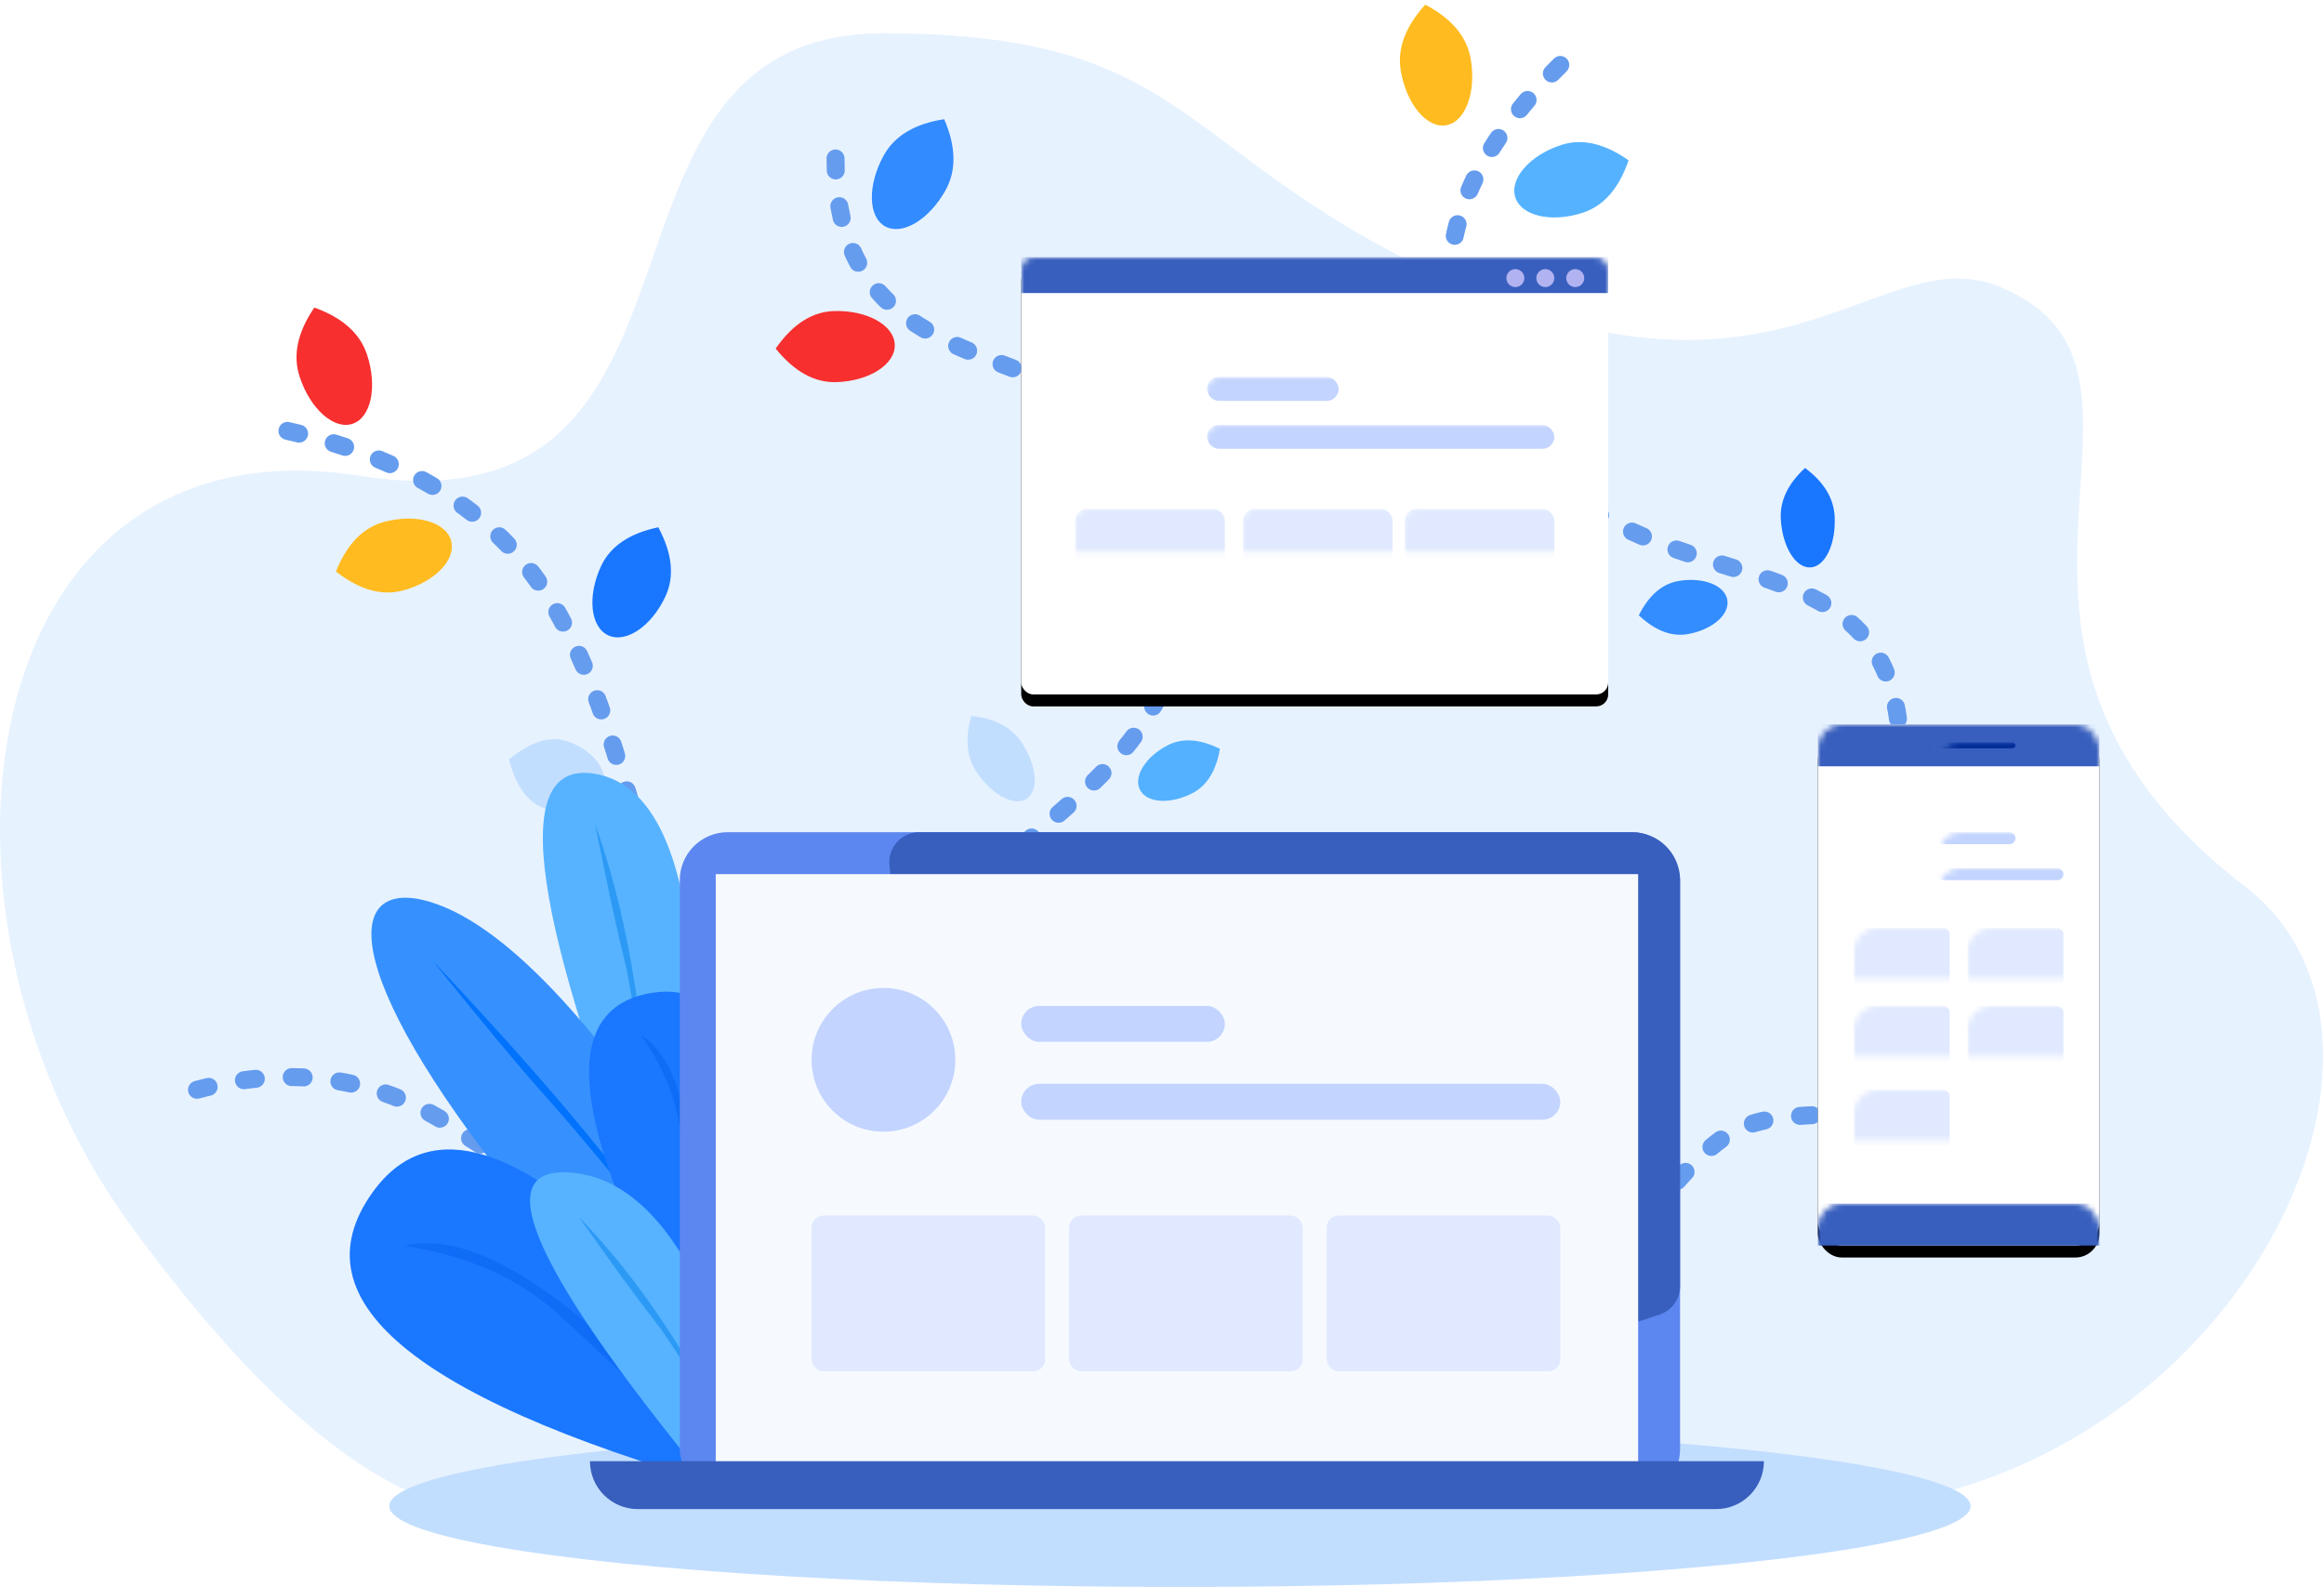 <?xml version="1.0" encoding="UTF-8"?>
<svg width="388px" height="265px" viewBox="0 0 388 265" version="1.1" xmlns="http://www.w3.org/2000/svg" xmlns:xlink="http://www.w3.org/1999/xlink">
    <!-- Generator: Sketch 55.2 (78181) - https://sketchapp.com -->
    <title>编组 9</title>
    <desc>Created with Sketch.</desc>
    <defs>
        <rect id="path-1" x="0" y="0" width="98" height="73" rx="2"></rect>
        <filter x="-31.6%" y="-39.7%" width="163.3%" height="184.9%" filterUnits="objectBoundingBox" id="filter-3">
            <feOffset dx="0" dy="2" in="SourceAlpha" result="shadowOffsetOuter1"></feOffset>
            <feGaussianBlur stdDeviation="10" in="shadowOffsetOuter1" result="shadowBlurOuter1"></feGaussianBlur>
            <feColorMatrix values="0 0 0 0 0.825   0 0 0 0 0.905   0 0 0 0 1  0 0 0 1 0" type="matrix" in="shadowBlurOuter1"></feColorMatrix>
        </filter>
        <rect id="path-4" x="0" y="0" width="47" height="87" rx="4"></rect>
        <filter x="-66.0%" y="-33.3%" width="231.9%" height="171.3%" filterUnits="objectBoundingBox" id="filter-6">
            <feOffset dx="0" dy="2" in="SourceAlpha" result="shadowOffsetOuter1"></feOffset>
            <feGaussianBlur stdDeviation="10" in="shadowOffsetOuter1" result="shadowBlurOuter1"></feGaussianBlur>
            <feColorMatrix values="0 0 0 0 0.825   0 0 0 0 0.905   0 0 0 0 1  0 0 0 1 0" type="matrix" in="shadowBlurOuter1"></feColorMatrix>
        </filter>
    </defs>
    <g id="3.2.3下载管理" stroke="none" stroke-width="1" fill="none" fill-rule="evenodd">
        <g id="3.2.3下载管理-我的未登录" transform="translate(-761, -396)">
            <g id="编组-9" transform="translate(761, 373)">
                <path d="M88.344,275.126 C69.674,278.501 47.531,262.689 21.915,227.689 C-16.509,175.189 -4.772,92.245 60.025,102.423 C124.823,112.602 93.495,28.556 147.495,28.556 C201.495,28.556 195.624,50.34 246.995,71.923 C298.366,93.507 314.487,62.718 333.995,70.923 C368.253,85.332 320.678,129.382 374.753,170.923 C409.468,197.592 371.472,272.923 304.366,275.126 C259.628,276.594 187.621,276.594 88.344,275.126 Z" id="路径-2" fill="#E7F2FF"></path>
                <g id="花备份" transform="translate(83.298, 220.788) scale(-1, 1) rotate(-392) translate(-83.298, -220.788) translate(31.298, 207.288)" stroke="#659CEE" stroke-dasharray="2,6" stroke-linecap="round" stroke-width="3">
                    <path d="M38.772,-37.624 C51.038,-26.204 56.824,-12.541 56.13,3.365 C55.089,27.224 65.763,17.579 64.657,30.247 C63.55,42.915 56.189,53.494 58.473,65.171" id="路径-17" transform="translate(51.755, 13.774) scale(-1, 1) rotate(-90) translate(-51.755, -13.774) "></path>
                </g>
                <g id="花备份-2" transform="translate(299.726, 206.93) scale(-1, 1) rotate(-411) translate(-299.726, -206.93) translate(282.226, 159.43)">
                    <path d="M27.988,1.508 C12.824,9.761 5.699,18.392 6.613,27.402 C7.985,40.915 19.608,49.724 18.501,61.378 C17.394,73.033 10.033,82.765 12.318,93.508" id="路径-17" stroke="#659CEE" stroke-width="3" stroke-linecap="round" stroke-dasharray="2,6" transform="translate(17.262, 47.508) rotate(-8) translate(-17.262, -47.508) "></path>
                    <path d="M16.757,39.47 C21.347,39.461 25.074,36.803 25.08,33.533 C25.086,30.264 21.37,27.62 16.78,27.629 C13.719,27.635 10.945,29.613 8.457,33.565 C10.93,37.507 13.697,39.475 16.757,39.47 Z" id="椭圆形备份-5" fill="#C2DEFF" transform="translate(16.768, 33.549) rotate(117) translate(-16.768, -33.549) "></path>
                </g>
                <g id="编组-8备份" opacity="0" transform="translate(306, 238.5) scale(-1, 1) rotate(-76) translate(-306, -238.5) translate(240, 162)">
                    <g id="编组-7" transform="translate(59.374, 59.576) rotate(26) translate(-59.374, -59.576) translate(14.874, 15.576)">
                        <path d="M10.33,65.627 C10.33,65.627 45.716,18.354 69.498,16.384 C82.108,15.339 83.661,26.785 56.601,49.6 C50.6,54.659 36.705,62.175 14.916,72.148 C11.858,67.8 10.33,65.627 10.33,65.627 Z" id="路径-13备份-2" fill="#3691FF" transform="translate(44.283, 44.233) rotate(-43) translate(-44.283, -44.233) "></path>
                        <path d="M48.003,12.071 C43.902,32.672 41.912,48.626 42.034,59.934 C43.345,47.709 44.392,39.294 45.175,34.689 C45.957,30.083 46.9,22.544 48.003,12.071 Z" id="路径-16" fill="#0072FB" transform="translate(45.015, 36.002) rotate(2) translate(-45.015, -36.002) "></path>
                    </g>
                    <g id="编组-6" transform="translate(47.602, 61.162) rotate(-366) translate(-47.602, -61.162) translate(14.102, 28.162)">
                        <path d="M7.671,47.071 C7.671,47.071 30.97,6.271 53.728,12.967 C68.901,17.43 54.486,31.037 10.485,53.786 C8.609,49.309 7.671,47.071 7.671,47.071 Z" id="路径-13备份" fill="#57B3FF" transform="translate(33.618, 33.005) rotate(-43) translate(-33.618, -33.005) "></path>
                        <path d="M35.935,11.384 C30.555,24.536 27.455,40.201 26.636,58.38 C28.232,45.04 29.658,36.176 30.912,31.788 C32.166,27.399 33.841,20.598 35.935,11.384 Z" id="路径-15" fill="#2C9AF5" transform="translate(31.285, 34.882) rotate(2) translate(-31.285, -34.882) "></path>
                    </g>
                    <g id="编组-3" transform="translate(70.709, 90.959) rotate(-328) translate(-70.709, -90.959) translate(26.709, 46.959)">
                        <path d="M10.193,65.663 C10.193,65.663 45.605,18.414 69.322,16.384 C81.898,15.307 83.415,26.72 56.372,49.55 C50.375,54.613 36.5,62.148 14.748,72.155 C11.711,67.827 10.193,65.663 10.193,65.663 Z" id="路径-13备份-2" fill="#3691FF" transform="translate(44.107, 44.235) rotate(-43) translate(-44.107, -44.235) "></path>
                        <path d="M47.798,12.071 C43.724,32.671 41.748,48.625 41.871,59.933 C43.172,47.709 44.212,39.294 44.989,34.689 C45.767,30.083 46.703,22.544 47.798,12.071 Z" id="路径-16" fill="#0072FB" transform="translate(44.831, 36.002) rotate(2) translate(-44.831, -36.002) "></path>
                    </g>
                    <g id="编组-4" transform="translate(72.169, 117.444) rotate(17) translate(-72.169, -117.444) translate(45.669, 88.944)">
                        <path d="M1.354,45.132 C1.354,45.132 19.6,-11.306 44.286,3.494 C60.743,13.361 47.739,30.798 5.274,55.806 C2.661,48.69 1.354,45.132 1.354,45.132 Z" id="路径-13" fill="#1A77FF" transform="translate(26.268, 28.413) rotate(2) translate(-26.268, -28.413) "></path>
                        <path d="M10.733,45.308 C21.628,23.507 32.2,12.165 42.448,11.281 C34.106,15.064 28.023,19.955 24.198,25.955 C20.372,31.954 15.661,39.626 10.064,48.973 L10.733,45.308 Z" id="路径-14" fill="#0E6CF6" transform="translate(26.256, 30.127) rotate(2) translate(-26.256, -30.127) "></path>
                    </g>
                    <g id="编组-2" transform="translate(59.696, 83.042) rotate(-17) translate(-59.696, -83.042) translate(33.196, 54.542)">
                        <path d="M1.354,45.132 C1.354,45.132 19.6,-11.306 44.286,3.494 C60.743,13.361 47.739,30.798 5.274,55.806 C2.661,48.69 1.354,45.132 1.354,45.132 Z" id="路径-13" fill="#1A77FF" transform="translate(26.268, 28.413) rotate(2) translate(-26.268, -28.413) "></path>
                        <path d="M10.733,45.308 C21.628,23.507 32.2,12.165 42.448,11.281 C34.106,15.064 28.023,19.955 24.198,25.955 C20.372,31.954 15.661,39.626 10.064,48.973 L10.733,45.308 Z" id="路径-14" fill="#0E6CF6" transform="translate(26.256, 30.127) rotate(2) translate(-26.256, -30.127) "></path>
                    </g>
                    <g id="编组-5" transform="translate(58.342, 116.934) rotate(21) translate(-58.342, -116.934) translate(31.842, 90.434)">
                        <path d="M5.904,36.656 C5.904,36.656 23.297,4.418 42.238,10.822 C54.865,15.091 43.616,25.564 8.492,42.24 C6.766,38.517 5.904,36.656 5.904,36.656 Z" id="路径-13备份" fill="#57B3FF" transform="translate(26.575, 26.11) rotate(-43) translate(-26.575, -26.11) "></path>
                        <path d="M28.768,9.461 C24.108,19.672 21.4,31.823 20.643,45.915 C22.053,35.571 23.304,28.696 24.394,25.291 C25.484,21.886 26.942,16.61 28.768,9.461 Z" id="路径-15" fill="#2C9AF5" transform="translate(24.705, 27.688) rotate(2) translate(-24.705, -27.688) "></path>
                    </g>
                </g>
                <g id="花" transform="translate(104, 152.5) scale(-1, 1) rotate(-315) translate(-104, -152.5) translate(68, 58)">
                    <path d="M53.191,14.519 C38.026,30.103 30.901,46.4 31.815,63.412 C33.187,88.929 44.81,105.56 43.703,127.567 C42.597,149.573 35.236,167.95 37.52,188.235" id="路径-17" stroke="#659CEE" stroke-width="3" stroke-linecap="round" stroke-dasharray="2,6" transform="translate(42.464, 101.377) rotate(-12) translate(-42.464, -101.377) "></path>
                    <path d="M21.797,17.835 C27.437,17.846 32.004,15.204 31.998,11.934 C31.991,8.664 27.414,6.005 21.775,5.994 C18.015,5.987 14.615,7.954 11.575,11.895 C14.63,15.848 18.038,17.828 21.797,17.835 Z" id="椭圆形" fill="#F72F2F" transform="translate(21.786, 11.914) rotate(63) translate(-21.786, -11.914) "></path>
                    <path d="M11.838,78.702 C17.329,78.71 21.776,76.058 21.771,72.777 C21.766,69.497 17.311,66.831 11.82,66.823 C8.16,66.817 4.849,68.792 1.887,72.747 C4.861,76.711 8.178,78.696 11.838,78.702 Z" id="椭圆形备份-4" fill="#1976FF" transform="translate(11.829, 72.762) rotate(20) translate(-11.829, -72.762) "></path>
                    <path d="M37.624,128.62 C41.938,128.627 45.432,126.611 45.429,124.118 C45.425,121.625 41.924,119.599 37.61,119.593 C34.734,119.588 32.132,121.089 29.805,124.095 C32.142,127.107 34.748,128.616 37.624,128.62 Z" id="椭圆形备份-6" fill="#4D70B4" transform="translate(37.617, 124.107) rotate(20) translate(-37.617, -124.107) "></path>
                    <path d="M43.757,92.47 C48.347,92.461 52.074,89.803 52.08,86.533 C52.086,83.264 48.37,80.62 43.78,80.629 C40.719,80.635 37.945,82.613 35.457,86.565 C37.93,90.507 40.697,92.475 43.757,92.47 Z" id="椭圆形备份-5" fill="#C2DEFF" transform="translate(43.768, 86.549) rotate(117) translate(-43.768, -86.549) "></path>
                    <path d="M37.146,47.44 C42.641,47.428 47.1,44.762 47.107,41.484 C47.114,38.206 42.665,35.557 37.171,35.568 C33.508,35.576 30.188,37.561 27.21,41.524 C30.172,45.475 33.484,47.447 37.146,47.44 Z" id="椭圆形备份-3" fill="#FFBB1F" transform="translate(37.159, 41.504) rotate(-210) translate(-37.159, -41.504) "></path>
                </g>
                <g id="花备份-3" transform="translate(281.137, 89.5) rotate(-30) translate(-281.137, -89.5) translate(244.137, 8)">
                    <path d="M60.76,26.558 C30.31,27.919 14.383,41.871 12.978,68.416 C10.871,108.234 55.78,121.757 21.892,154.358" id="路径-17" stroke="#659CEE" stroke-width="3" stroke-linecap="round" stroke-dasharray="2,6" transform="translate(36.833, 90.458) rotate(-12) translate(-36.833, -90.458) "></path>
                    <path d="M28.959,18.505 C34.599,18.516 39.166,15.874 39.159,12.604 C39.153,9.335 34.576,6.675 28.937,6.664 C25.177,6.657 21.777,8.624 18.736,12.565 C21.792,16.518 25.199,18.498 28.959,18.505 Z" id="椭圆形" fill="#FFBB1F" transform="translate(28.948, 12.585) rotate(110) translate(-28.948, -12.585) "></path>
                    <path d="M19.422,116.173 C23.564,116.18 26.919,114.17 26.915,111.685 C26.911,109.2 23.55,107.18 19.408,107.173 C16.647,107.169 14.149,108.665 11.915,111.662 C14.158,114.665 16.66,116.169 19.422,116.173 Z" id="椭圆形备份-4" fill="#338DFF" transform="translate(19.415, 111.673) rotate(20) translate(-19.415, -111.673) "></path>
                    <path d="M33.624,159.62 C37.938,159.627 41.432,157.611 41.429,155.118 C41.425,152.625 37.924,150.599 33.61,150.593 C30.734,150.588 28.132,152.089 25.805,155.095 C28.142,158.107 30.748,159.616 33.624,159.62 Z" id="椭圆形备份-6" fill="#4D70B4" transform="translate(33.617, 155.107) rotate(20) translate(-33.617, -155.107) "></path>
                    <path d="M44.927,113.589 C49.517,113.582 53.244,111.562 53.25,109.077 C53.256,106.591 49.54,104.582 44.95,104.589 C41.89,104.593 39.115,106.097 36.627,109.101 C39.1,112.097 41.867,113.593 44.927,113.589 Z" id="椭圆形备份-5" fill="#1976FF" transform="translate(44.938, 109.089) rotate(117) translate(-44.938, -109.089) "></path>
                    <path d="M39.119,46.357 C44.613,46.345 49.073,43.679 49.079,40.401 C49.086,37.123 44.637,34.474 39.143,34.485 C35.48,34.493 32.16,36.478 29.183,40.441 C32.144,44.392 35.456,46.364 39.119,46.357 Z" id="椭圆形备份-3" fill="#55B2FF" transform="translate(39.131, 40.421) rotate(-168) translate(-39.131, -40.421) "></path>
                </g>
                <g id="花备份-4" transform="translate(165.343, 120.943) scale(-1, 1) rotate(7) translate(-165.343, -120.943) translate(118.343, 38.443)">
                    <path d="M79.556,13.532 C75.413,60.878 19.32,30.819 15.244,77.407 C11.168,123.995 68.2,124.335 34.313,156.936" id="路径-17" stroke="#659CEE" stroke-width="3" stroke-linecap="round" stroke-dasharray="2,6" transform="translate(47.295, 85.234) rotate(-12) translate(-47.295, -85.234) "></path>
                    <path d="M51.133,18.296 C56.773,18.307 61.339,15.665 61.333,12.395 C61.327,9.125 56.75,6.466 51.11,6.455 C47.351,6.448 43.951,8.415 40.91,12.356 C43.966,16.309 47.373,18.289 51.133,18.296 Z" id="椭圆形" fill="#328BFF" transform="translate(51.122, 12.375) rotate(54) translate(-51.122, -12.375) "></path>
                    <path d="M19.306,121.11 C23.448,121.117 26.803,119.107 26.799,116.622 C26.795,114.136 23.434,112.117 19.292,112.11 C16.531,112.106 14.033,113.602 11.799,116.599 C14.042,119.602 16.544,121.106 19.306,121.11 Z" id="椭圆形备份-4" fill="#54B1FF" transform="translate(19.299, 116.61) rotate(20) translate(-19.299, -116.61) "></path>
                    <path d="M47.624,161.62 C51.938,161.627 55.432,159.611 55.429,157.118 C55.425,154.625 51.924,152.599 47.61,152.593 C44.734,152.588 42.132,154.089 39.805,157.095 C42.142,160.107 44.748,161.616 47.624,161.62 Z" id="椭圆形备份-6" fill="#4D70B4" transform="translate(47.617, 157.107) rotate(20) translate(-47.617, -157.107) "></path>
                    <path d="M49.007,115.446 C53.598,115.439 57.324,113.419 57.33,110.934 C57.336,108.449 53.62,106.439 49.03,106.446 C45.97,106.451 43.195,107.955 40.707,110.958 C43.18,113.955 45.947,115.45 49.007,115.446 Z" id="椭圆形备份-5" fill="#C2DEFF" transform="translate(49.018, 110.946) rotate(117) translate(-49.018, -110.946) "></path>
                    <path d="M67.81,45.494 C73.304,45.482 77.764,42.816 77.77,39.538 C77.777,36.26 73.328,33.611 67.834,33.622 C64.171,33.63 60.851,35.615 57.874,39.578 C60.835,43.529 64.147,45.501 67.81,45.494 Z" id="椭圆形备份-3" fill="#F72F2F" transform="translate(67.822, 39.558) rotate(-185) translate(-67.822, -39.558) "></path>
                </g>
                <ellipse id="椭圆形" fill="#C2DEFF" cx="196.995" cy="274.423" rx="132" ry="13.5"></ellipse>
                <g id="编组-8" transform="translate(98.5, 203.5) scale(-1, 1) translate(-98.5, -203.5) translate(19, 111)">
                    <g id="编组-6" transform="translate(74.99, 76.762) rotate(-369) translate(-74.99, -76.762) translate(38.49, 39.262)">
                        <path d="M10.151,57.592 C10.151,57.592 36.083,1.461 57.701,8.959 C72.114,13.958 56.998,33.105 12.354,66.402 C10.885,60.529 10.151,57.592 10.151,57.592 Z" id="路径-13备份" fill="#57B3FF" transform="translate(36.564, 37.336) rotate(-23) translate(-36.564, -37.336) "></path>
                        <path d="M39.442,10.005 C34.77,24.591 32.363,42.081 32.218,62.473 C33.274,47.544 34.323,37.636 35.365,32.75 C36.408,27.864 37.767,20.283 39.442,10.005 Z" id="路径-15" fill="#2C9AF5" transform="translate(35.83, 36.239) rotate(11) translate(-35.83, -36.239) "></path>
                    </g>
                    <g id="编组-3" transform="translate(79.391, 105.674) rotate(-328) translate(-79.391, -105.674) translate(21.891, 48.174)">
                        <path d="M13.73,86.995 C13.73,86.995 61.384,25.352 90.566,20.654 C106.039,18.163 106.839,32.121 71.671,62.824 C63.872,69.632 46.214,80.223 18.699,94.594 C15.386,89.528 13.73,86.995 13.73,86.995 Z" id="路径-13备份-2" fill="#3691FF" transform="translate(57.23, 57.483) rotate(-43) translate(-57.23, -57.483) "></path>
                        <path d="M61.162,14.977 C56.664,42.17 54.522,63.237 54.734,78.179 C56.134,62.035 57.262,50.924 58.116,44.843 C58.97,38.763 59.985,28.808 61.162,14.977 Z" id="路径-16" fill="#0072FB" transform="translate(57.941, 46.578) rotate(2) translate(-57.941, -46.578) "></path>
                    </g>
                    <g id="编组-4" transform="translate(85.963, 135.311) rotate(17) translate(-85.963, -135.311) translate(55.963, 97.811)">
                        <path d="M1.643,59.479 C1.643,59.479 22.016,-14.975 50.169,4.74 C68.938,17.884 54.271,40.839 6.167,73.607 C3.151,64.189 1.643,59.479 1.643,59.479 Z" id="路径-13" fill="#1A77FF" transform="translate(29.857, 37.512) rotate(2) translate(-29.857, -37.512) "></path>
                        <path d="M12.291,59.772 C24.534,31.037 36.476,16.118 48.118,15.017 C38.662,19.962 31.779,26.385 27.47,34.287 C23.161,42.189 17.856,52.297 11.554,64.61 L12.291,59.772 Z" id="路径-14" fill="#0E6CF6" transform="translate(29.836, 39.814) rotate(2) translate(-29.836, -39.814) "></path>
                    </g>
                    <g id="编组-2" transform="translate(66.823, 104.726) rotate(-29) translate(-66.823, -104.726) translate(45.823, 78.226)">
                        <path d="M1.155,42.085 C1.155,42.085 15.397,-10.599 35.11,3.36 C48.252,12.667 37.991,28.908 4.326,52.085 C2.212,45.418 1.155,42.085 1.155,42.085 Z" id="路径-13" fill="#1A77FF" transform="translate(20.9, 26.546) rotate(2) translate(-20.9, -26.546) "></path>
                        <path d="M8.609,42.295 C17.171,21.963 25.527,11.409 33.676,10.632 C27.058,14.129 22.242,18.673 19.228,24.264 C16.213,29.855 12.502,37.007 8.094,45.719 L8.609,42.295 Z" id="路径-14" fill="#0E6CF6" transform="translate(20.885, 28.176) rotate(2) translate(-20.885, -28.176) "></path>
                    </g>
                    <g id="编组-5" transform="translate(70.638, 134.943) rotate(21) translate(-70.638, -134.943) translate(36.138, 100.943)">
                        <path d="M8.17,48.351 C8.17,48.351 32.411,6.918 54.974,13.08 C70.016,17.188 55.298,31.165 10.818,55.01 C9.053,50.571 8.17,48.351 8.17,48.351 Z" id="路径-13备份" fill="#57B3FF" transform="translate(34.423, 33.733) rotate(-43) translate(-34.423, -33.733) "></path>
                        <path d="M36.574,11.534 C31.344,24.995 28.344,41.033 27.575,59.648 C29.111,45.989 30.488,36.914 31.705,32.422 C32.921,27.93 34.545,20.967 36.574,11.534 Z" id="路径-15" fill="#2C9AF5" transform="translate(32.074, 35.591) rotate(2) translate(-32.074, -35.591) "></path>
                    </g>
                </g>
                <g id="web" transform="translate(170.495, 65.923)">
                    <mask id="mask-2" fill="white">
                        <use xlink:href="#path-1"></use>
                    </mask>
                    <g id="蒙版">
                        <use fill="black" fill-opacity="1" filter="url(#filter-3)" xlink:href="#path-1"></use>
                        <use fill="#FFFFFF" fill-rule="evenodd" xlink:href="#path-1"></use>
                    </g>
                    <rect id="矩形" fill="#385FBE" mask="url(#mask-2)" x="0" y="0" width="98" height="6"></rect>
                    <rect id="矩形" fill="#E0E9FF" mask="url(#mask-2)" x="9" y="42" width="25" height="17" rx="2"></rect>
                    <rect id="矩形备份-2" fill="#E0E9FF" mask="url(#mask-2)" x="37" y="42" width="25" height="17" rx="2"></rect>
                    <rect id="矩形备份-3" fill="#E0E9FF" mask="url(#mask-2)" x="64" y="42" width="25" height="17" rx="2"></rect>
                    <circle id="椭圆形" fill="#C3D4FF" mask="url(#mask-2)" cx="16.5" cy="25.5" r="7.5"></circle>
                    <rect id="矩形" fill="#C3D4FF" mask="url(#mask-2)" x="31" y="20" width="22" height="4" rx="2"></rect>
                    <rect id="矩形备份" fill="#C3D4FF" mask="url(#mask-2)" x="31" y="28" width="58" height="4" rx="2"></rect>
                    <circle id="椭圆形" fill="#B1B3F1" mask="url(#mask-2)" cx="82.5" cy="3.5" r="1.5"></circle>
                    <circle id="椭圆形备份" fill="#B1B3F1" mask="url(#mask-2)" cx="87.5" cy="3.5" r="1.5"></circle>
                    <circle id="椭圆形备份-2" fill="#B1B3F1" mask="url(#mask-2)" cx="92.5" cy="3.5" r="1.5"></circle>
                </g>
                <g id="laptop" stroke-linecap="round" stroke-dasharray="2,6" transform="translate(98.495, 161.923)">
                    <rect id="矩形" fill="#5C87F0" x="15" y="1.13686838e-13" width="167" height="111" rx="8"></rect>
                    <path d="M54.972,-2.84217094e-14 L174,-2.84217094e-14 C178.418,-2.13848956e-14 182,3.582 182,8 L182,75.783 C182,77.913 180.651,79.808 178.64,80.507 C149.057,90.776 120.515,86.771 93.012,68.49 C66.424,50.818 52.083,29.797 49.99,5.428 C49.754,2.677 51.793,0.255 54.544,0.018 C54.686,0.006 54.829,-2.83954736e-14 54.972,-2.84217094e-14 Z" id="矩形备份-4" fill="#385FBE"></path>
                    <rect id="矩形" fill="#F6FAFF" x="21" y="7" width="154" height="101"></rect>
                    <rect id="矩形" fill="#E0E9FF" x="37" y="64" width="39" height="26" rx="2"></rect>
                    <rect id="矩形备份-2" fill="#E0E9FF" x="80" y="64" width="39" height="26" rx="2"></rect>
                    <rect id="矩形备份-3" fill="#E0E9FF" x="123" y="64" width="39" height="26" rx="2"></rect>
                    <circle id="椭圆形" fill="#C3D4FF" cx="49" cy="38" r="12"></circle>
                    <rect id="矩形" fill="#C3D4FF" x="72" y="29" width="34" height="6" rx="3"></rect>
                    <rect id="矩形备份" fill="#C3D4FF" x="72" y="42" width="90" height="6" rx="3"></rect>
                    <path d="M8,97 L188,97 L8,97 Z M196,105 C196,109.418 192.418,113 188,113 L8,113 C3.582,113 5.41083001e-16,109.418 0,105 L196,105 Z" id="形状结合" fill="#385FBE"></path>
                </g>
                <g id="mobile" transform="translate(303.495, 143.923)">
                    <mask id="mask-5" fill="white">
                        <use xlink:href="#path-4"></use>
                    </mask>
                    <g id="蒙版">
                        <use fill="black" fill-opacity="1" filter="url(#filter-6)" xlink:href="#path-4"></use>
                        <use fill="#FFFFFF" fill-rule="evenodd" xlink:href="#path-4"></use>
                    </g>
                    <rect id="矩形" fill="#385FBE" mask="url(#mask-5)" x="0" y="80" width="47" height="7"></rect>
                    <rect id="矩形备份-9" fill="#385FBE" mask="url(#mask-5)" x="0" y="0" width="47" height="7"></rect>
                    <rect id="矩形" fill="#022E98" mask="url(#mask-5)" x="20" y="3" width="13" height="1" rx="0.5"></rect>
                    <rect id="矩形备份-6" fill="#022E98" mask="url(#mask-5)" x="18" y="3" width="1" height="1" rx="0.5"></rect>
                    <rect id="矩形" fill="#E0E9FF" mask="url(#mask-5)" x="6" y="34" width="16" height="10" rx="1"></rect>
                    <rect id="矩形备份-5" fill="#E0E9FF" mask="url(#mask-5)" x="25" y="34" width="16" height="10" rx="1"></rect>
                    <rect id="矩形备份-3" fill="#E0E9FF" mask="url(#mask-5)" x="6" y="47" width="16" height="10" rx="1"></rect>
                    <rect id="矩形备份-8" fill="#E0E9FF" mask="url(#mask-5)" x="6" y="61" width="16" height="10" rx="1"></rect>
                    <rect id="矩形备份-7" fill="#E0E9FF" mask="url(#mask-5)" x="25" y="47" width="16" height="10" rx="1"></rect>
                    <circle id="椭圆形" fill="#C3D4FF" mask="url(#mask-5)" cx="12" cy="22" r="6"></circle>
                    <rect id="矩形" fill="#C3D4FF" mask="url(#mask-5)" x="20" y="18" width="13" height="2" rx="1"></rect>
                    <rect id="矩形备份" fill="#C3D4FF" mask="url(#mask-5)" x="20" y="24" width="21" height="2" rx="1"></rect>
                </g>
            </g>
        </g>
    </g>
</svg>